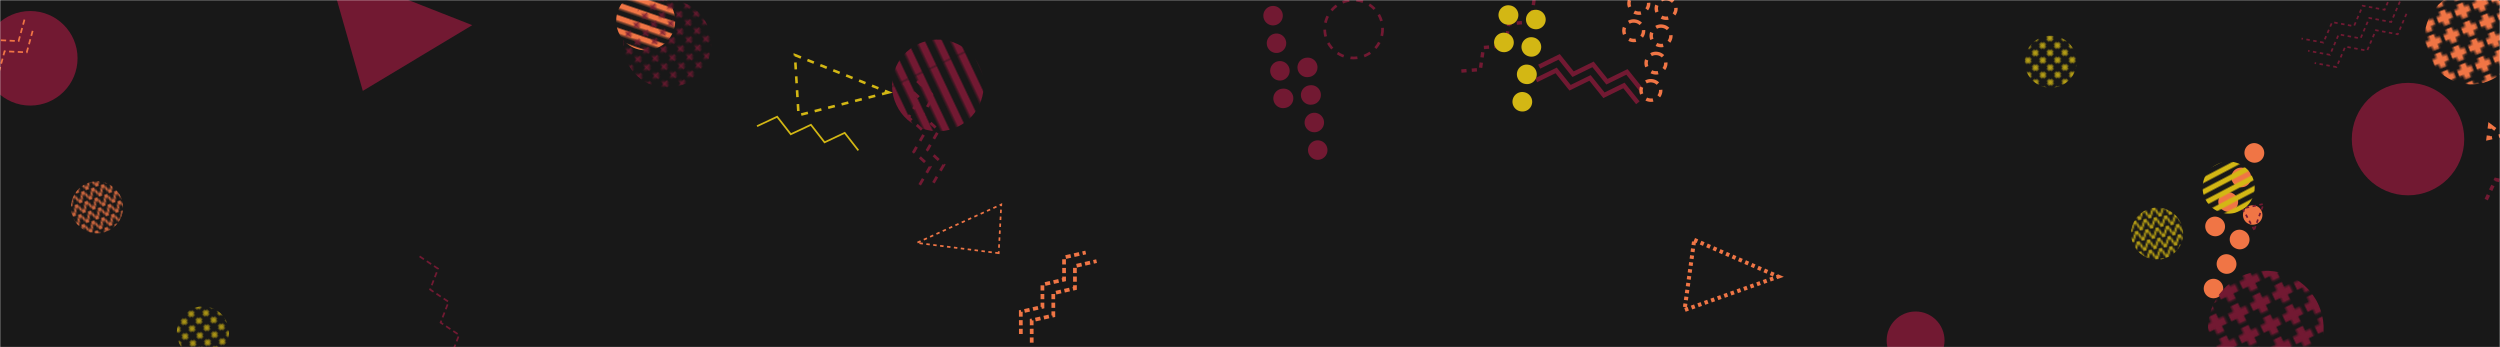 <svg xmlns="http://www.w3.org/2000/svg" version="1.1" xmlns:xlink="http://www.w3.org/1999/xlink" xmlns:svgjs="http://svgjs.com/svgjs" width="1440" height="200" preserveAspectRatio="none" viewBox="0 0 1440 200"><g mask="url(&quot;#SvgjsMask4449&quot;)" fill="none"><rect width="1440" height="200" x="0" y="0" fill="rgba(24, 24, 24, 1)"></rect><rect width="68" height="68" clip-path="url(&quot;#SvgjsClipPath4450&quot;)" x="337.92" y="-22.01" fill="url(#SvgjsPattern4451)" transform="rotate(18.85, 371.92, 11.99)"></rect><path d="M436.05 72.69L447.64 67.23 455.51 77.33 467.09 71.88 474.96 81.98 486.54 76.53 494.41 86.63" stroke="#d3b714" stroke-width="1"></path><circle r="16.667" cx="779.7" cy="16.73" stroke="rgba(114, 25, 50, 1)" stroke-width="1.56" stroke-dasharray="4, 4"></circle><rect width="101.76" height="101.76" clip-path="url(&quot;#SvgjsClipPath4452&quot;)" x="333.39" y="-25.83" fill="url(#SvgjsPattern4453)" transform="rotate(132.43, 384.27, 25.05)"></rect><path d="M1273.28 135.37a5.6 5.6 0 1 0 5.27-9.88 5.6 5.6 0 1 0-5.27 9.88zM1280.81 121.25a5.6 5.6 0 1 0 5.27-9.88 5.6 5.6 0 1 0-5.27 9.88zM1288.34 107.14a5.6 5.6 0 1 0 5.27-9.88 5.6 5.6 0 1 0-5.27 9.88zM1295.87 93.02a5.6 5.6 0 1 0 5.27-9.88 5.6 5.6 0 1 0-5.27 9.88zM1272.33 171.14a5.6 5.6 0 1 0 5.27-9.89 5.6 5.6 0 1 0-5.27 9.89zM1279.86 157.02a5.6 5.6 0 1 0 5.27-9.88 5.6 5.6 0 1 0-5.27 9.88zM1287.39 142.9a5.6 5.6 0 1 0 5.27-9.88 5.6 5.6 0 1 0-5.27 9.88zM1294.92 128.79a5.6 5.6 0 1 0 5.28-9.89 5.6 5.6 0 1 0-5.28 9.89z" fill="rgba(240, 117, 69, 1)"></path><path d="M883.62-0.03L881.81 12.65 869.04 13.67 867.24 26.35 854.47 27.37 852.67 40.04 839.9 41.07" stroke="rgba(114, 25, 50, 1)" stroke-width="1.97" stroke-dasharray="3, 3"></path><path d="M1432.04 114.98L1437.54 103.42 1450.03 106.25 1455.53 94.69 1468.02 97.52 1473.53 85.95 1486.02 88.78" stroke="rgba(114, 25, 50, 1)" stroke-width="2.06" stroke-dasharray="3, 3"></path><path d="M528.3 46.66L537.7 55.36 531.27 66.44 540.67 75.13 534.25 86.21 543.65 94.91 537.23 105.99M520.39 47.85L529.79 56.55 523.36 67.63 532.76 76.33 526.34 87.4 535.74 96.1 529.32 107.18" stroke="rgba(114, 25, 50, 1)" stroke-width="1.63" stroke-dasharray="4, 4"></path><path d="M1386.12 7.95L1381.09 19.73 1368.5 17.4 1363.46 29.18 1350.87 26.85 1345.83 38.63 1333.24 36.3M1382.34 0.9L1377.31 12.68 1364.72 10.35 1359.68 22.13 1347.09 19.8 1342.05 31.57 1329.46 29.25M1378.56-6.15L1373.53 5.63 1360.94 3.3 1355.9 15.08 1343.31 12.75 1338.27 24.52 1325.68 22.2" stroke="rgba(114, 25, 50, 1)" stroke-width="1" stroke-dasharray="2, 2"></path><path d="M739.89 62.22a5.6 5.6 0 1 0-1.38-11.11 5.6 5.6 0 1 0 1.38 11.11zM737.92 46.35a5.6 5.6 0 1 0-1.38-11.12 5.6 5.6 0 1 0 1.38 11.12zM735.95 30.47a5.6 5.6 0 1 0-1.38-11.12 5.6 5.6 0 1 0 1.38 11.12zM733.98 14.59a5.6 5.6 0 1 0-1.38-11.12 5.6 5.6 0 1 0 1.38 11.12zM759.71 92.01a5.6 5.6 0 1 0-1.38-11.12 5.6 5.6 0 1 0 1.38 11.12zM757.74 76.13a5.6 5.6 0 1 0-1.38-11.12 5.6 5.6 0 1 0 1.38 11.12zM755.77 60.25a5.6 5.6 0 1 0-1.38-11.11 5.6 5.6 0 1 0 1.38 11.11zM753.8 44.37a5.6 5.6 0 1 0-1.38-11.11 5.6 5.6 0 1 0 1.38 11.11z" fill="rgba(114, 25, 50, 1)"></path><path d="M886.58 38.38L898.07 32.74 906.1 42.72 917.6 37.08 925.62 47.06 937.12 41.42 945.14 51.4M884.84 46.19L896.34 40.55 904.36 50.53 915.86 44.89 923.88 54.87 935.38 49.23 943.41 59.21" stroke="rgba(114, 25, 50, 1)" stroke-width="2.59"></path><rect width="107.4" height="107.4" clip-path="url(&quot;#SvgjsClipPath4454&quot;)" x="1369.73" y="-31.93" fill="url(#SvgjsPattern4455)" transform="rotate(338.88, 1423.43, 21.77)"></rect><path d="M960.71-0.6a5.6 5.6 0 1 0-2.05 11.01 5.6 5.6 0 1 0 2.05-11.01zM957.79 15.13a5.6 5.6 0 1 0-2.05 11.01 5.6 5.6 0 1 0 2.05-11.01zM954.86 30.86a5.6 5.6 0 1 0-2.05 11.01 5.6 5.6 0 1 0 2.05-11.01zM951.93 46.59a5.6 5.6 0 1 0-2.05 11.01 5.6 5.6 0 1 0 2.05-11.01zM950.84-34.99a5.6 5.6 0 1 0-2.05 11.01 5.6 5.6 0 1 0 2.05-11.01zM947.91-19.26a5.6 5.6 0 1 0-2.05 11.01 5.6 5.6 0 1 0 2.05-11.01zM944.98-3.53a5.6 5.6 0 1 0-2.05 11.01 5.6 5.6 0 1 0 2.05-11.01zM942.06 12.2a5.6 5.6 0 1 0-2.05 11.01 5.6 5.6 0 1 0 2.05-11.01z" stroke="rgba(240, 117, 69, 1)" stroke-width="1.97" stroke-dasharray="4, 4"></path><rect width="60" height="60" clip-path="url(&quot;#SvgjsClipPath4456&quot;)" x="1212.48" y="104.56" fill="url(#SvgjsPattern4457)" transform="rotate(170.37, 1242.48, 134.56)"></rect><path d="M1298.44 132.4 L1291.66 120.07L1303.806 117.479z" stroke="rgba(114, 25, 50, 1)" stroke-width="1" stroke-dasharray="2, 2"></path><path d="M241.68 147.68L252.33 154.79 247.74 166.75 258.39 173.86 253.79 185.81 264.44 192.92 259.84 204.87" stroke="rgba(114, 25, 50, 1)" stroke-width="1" stroke-dasharray="3, 2"></path><path d="M975.88 138.16 L1024.34 159.33L970.286 178.569z" stroke="rgba(240, 117, 69, 1)" stroke-width="2.32" stroke-dasharray="2, 2"></path><circle r="16.667" cx="1103.38" cy="196.09" fill="rgba(114, 25, 50, 1)"></circle><rect width="60" height="60" clip-path="url(&quot;#SvgjsClipPath4458&quot;)" x="1253.69" y="78.05" fill="url(#SvgjsPattern4459)" transform="rotate(332.32, 1283.69, 108.05)"></rect><circle r="32.384" cx="1387.02" cy="80.12" fill="rgba(114, 25, 50, 1)"></circle><path d="M575.24 145.82 L528.05 139.89L576.727 117.773z" stroke="rgba(240, 117, 69, 1)" stroke-width="1" stroke-dasharray="2, 2"></path><path d="M208.98 52.35 L272 14.49L188.884 -18.186z" fill="rgba(114, 25, 50, 1)"></path><path d="M511.9 53.22 L459.97 66.36L457.877 31.732z" stroke="#d3b714" stroke-width="1.49" stroke-dasharray="4, 4"></path><circle r="27.23" cx="17.44" cy="33.58" fill="rgba(114, 25, 50, 1)"></circle><path d="M885.55 5.72a5.6 5.6 0 1 0-1.82 11.05 5.6 5.6 0 1 0 1.82-11.05zM882.96 21.51a5.6 5.6 0 1 0-1.82 11.05 5.6 5.6 0 1 0 1.82-11.05zM880.36 37.3a5.6 5.6 0 1 0-1.81 11.05 5.6 5.6 0 1 0 1.81-11.05zM877.77 53.09a5.6 5.6 0 1 0-1.82 11.05 5.6 5.6 0 1 0 1.82-11.05zM874.95-28.45a5.6 5.6 0 1 0-1.82 11.05 5.6 5.6 0 1 0 1.82-11.05zM872.36-12.66a5.6 5.6 0 1 0-1.82 11.05 5.6 5.6 0 1 0 1.82-11.05zM869.76 3.13a5.6 5.6 0 1 0-1.81 11.05 5.6 5.6 0 1 0 1.81-11.05zM867.17 18.92a5.6 5.6 0 1 0-1.82 11.05 5.6 5.6 0 1 0 1.82-11.05z" fill="#d3b714"></path><path d="M1434.08 72.14 L1441.72 77.87L1433.142 79.763z" stroke="rgba(240, 117, 69, 1)" stroke-width="1.98" stroke-dasharray="4, 4"></path><rect width="60" height="60" clip-path="url(&quot;#SvgjsClipPath4460&quot;)" x="86.87" y="161.5" fill="url(#SvgjsPattern4461)" transform="rotate(221.64, 116.87, 191.5)"></rect><rect width="60" height="60" clip-path="url(&quot;#SvgjsClipPath4462&quot;)" x="25.88" y="89.43" fill="url(#SvgjsPattern4463)" transform="rotate(340.97, 55.88, 119.43)"></rect><rect width="60" height="60" clip-path="url(&quot;#SvgjsClipPath4464&quot;)" x="1151.17" y="5.57" fill="url(#SvgjsPattern4465)" transform="rotate(224.36, 1181.17, 35.57)"></rect><rect width="133.2" height="133.2" clip-path="url(&quot;#SvgjsClipPath4466&quot;)" x="1238.52" y="122.66" fill="url(#SvgjsPattern4467)" transform="rotate(334.43, 1305.12, 189.26)"></rect><path d="M18.8 17.77L15.42 30.13 2.63 29.54-0.75 41.89-13.55 41.31-16.92 53.66-29.72 53.07M14.09 11.3L10.71 23.66-2.08 23.07-5.46 35.42-18.25 34.84-21.63 47.19-34.42 46.61" stroke="rgba(240, 117, 69, 1)" stroke-width="1" stroke-dasharray="3, 2"></path><path d="M588.01 192.39L587.98 179.58 600.46 176.74 600.43 163.93 612.92 161.09 612.89 148.28 625.38 145.44M594.27 197.37L594.24 184.56 606.72 181.72 606.69 168.91 619.18 166.07 619.15 153.27 631.63 150.42" stroke="rgba(240, 117, 69, 1)" stroke-width="2.15" stroke-dasharray="3, 2"></path><rect width="105.6" height="105.6" clip-path="url(&quot;#SvgjsClipPath4468&quot;)" x="487.41" y="-3.59" fill="url(#SvgjsPattern4469)" transform="rotate(64.61, 540.21, 49.21)"></rect></g><defs><mask id="SvgjsMask4449"><rect width="1440" height="200" fill="#ffffff"></rect></mask><pattern x="0" y="0" width="68" height="6.8" patternUnits="userSpaceOnUse" id="SvgjsPattern4451"><rect width="68" height="3.4" x="0" y="0" fill="rgba(240, 117, 69, 1)"></rect><rect width="68" height="3.4" x="0" y="3.4" fill="rgba(0, 0, 0, 0)"></rect></pattern><clipPath id="SvgjsClipPath4450"><circle r="17" cx="371.92" cy="11.99"></circle></clipPath><pattern x="0" y="0" width="6.36" height="6.36" patternUnits="userSpaceOnUse" id="SvgjsPattern4453"><path d="M3.18 1L3.18 5.36M1 3.18L5.36 3.18" stroke="rgba(114, 25, 50, 1)" fill="none" stroke-width="1"></path></pattern><clipPath id="SvgjsClipPath4452"><circle r="25.44" cx="384.27" cy="25.05"></circle></clipPath><pattern x="0" y="0" width="10.74" height="10.74" patternUnits="userSpaceOnUse" id="SvgjsPattern4455"><path d="M5.37 1L5.37 9.74M1 5.37L9.74 5.37" stroke="rgba(240, 117, 69, 1)" fill="none" stroke-width="3.72"></path></pattern><clipPath id="SvgjsClipPath4454"><circle r="26.85" cx="1423.43" cy="21.77"></circle></clipPath><pattern x="0" y="0" width="6" height="6" patternUnits="userSpaceOnUse" id="SvgjsPattern4457"><path d="M0 6L3 0L6 6" stroke="#d3b714" fill="none"></path></pattern><clipPath id="SvgjsClipPath4456"><circle r="15" cx="1242.48" cy="134.56"></circle></clipPath><pattern x="0" y="0" width="60" height="6" patternUnits="userSpaceOnUse" id="SvgjsPattern4459"><rect width="60" height="3" x="0" y="0" fill="#d3b714"></rect><rect width="60" height="3" x="0" y="3" fill="rgba(0, 0, 0, 0)"></rect></pattern><clipPath id="SvgjsClipPath4458"><circle r="15" cx="1283.69" cy="108.05"></circle></clipPath><pattern x="0" y="0" width="6" height="6" patternUnits="userSpaceOnUse" id="SvgjsPattern4461"><path d="M3 1L3 5M1 3L5 3" stroke="#d3b714" fill="none" stroke-width="1.05"></path></pattern><clipPath id="SvgjsClipPath4460"><circle r="15" cx="116.87" cy="191.5"></circle></clipPath><pattern x="0" y="0" width="6" height="6" patternUnits="userSpaceOnUse" id="SvgjsPattern4463"><path d="M0 6L3 0L6 6" stroke="rgba(240, 117, 69, 1)" fill="none"></path></pattern><clipPath id="SvgjsClipPath4462"><circle r="15" cx="55.88" cy="119.43"></circle></clipPath><pattern x="0" y="0" width="6" height="6" patternUnits="userSpaceOnUse" id="SvgjsPattern4465"><path d="M3 1L3 5M1 3L5 3" stroke="#d3b714" fill="none" stroke-width="1.17"></path></pattern><clipPath id="SvgjsClipPath4464"><circle r="15" cx="1181.17" cy="35.57"></circle></clipPath><pattern x="0" y="0" width="13.32" height="13.32" patternUnits="userSpaceOnUse" id="SvgjsPattern4467"><path d="M6.66 1L6.66 12.32M1 6.66L12.32 6.66" stroke="rgba(114, 25, 50, 1)" fill="none" stroke-width="4.52"></path></pattern><clipPath id="SvgjsClipPath4466"><circle r="33.3" cx="1305.12" cy="189.26"></circle></clipPath><pattern x="0" y="0" width="105.6" height="8.8" patternUnits="userSpaceOnUse" id="SvgjsPattern4469"><rect width="105.6" height="4.4" x="0" y="0" fill="rgba(114, 25, 50, 1)"></rect><rect width="105.6" height="4.4" x="0" y="4.4" fill="rgba(0, 0, 0, 0)"></rect></pattern><clipPath id="SvgjsClipPath4468"><circle r="26.4" cx="540.21" cy="49.21"></circle></clipPath></defs></svg>